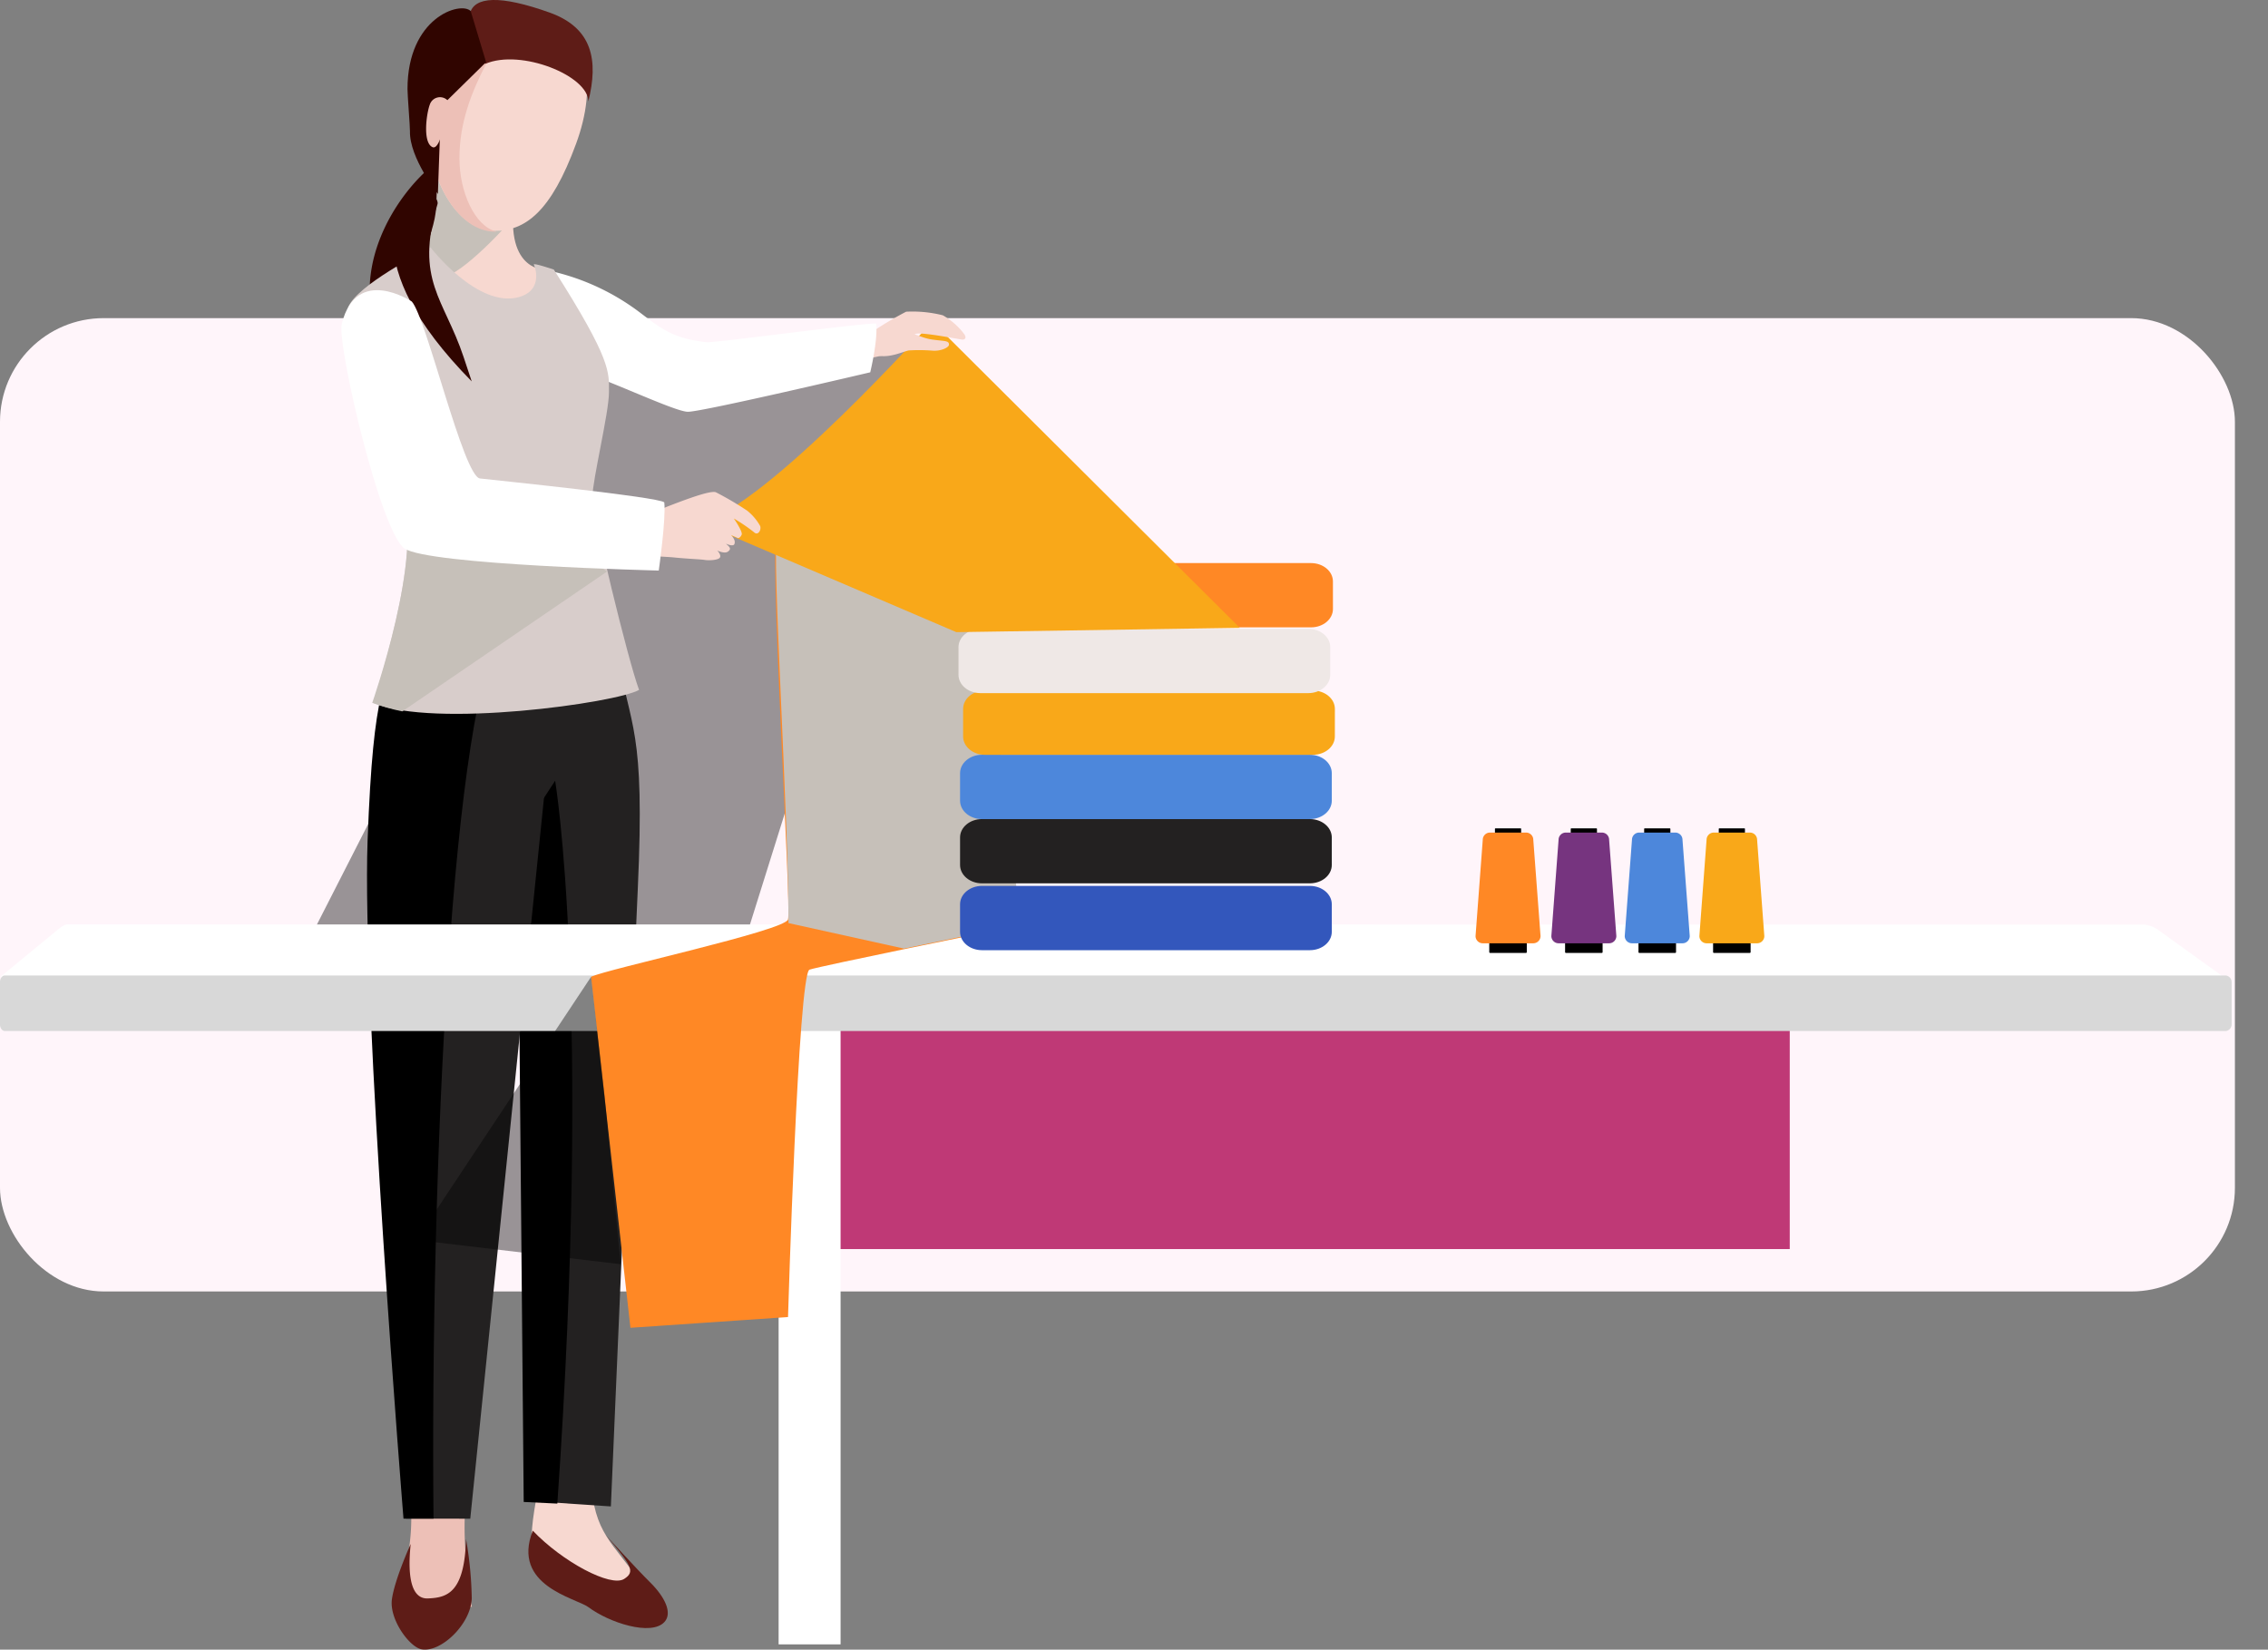 <svg xmlns="http://www.w3.org/2000/svg" xmlns:xlink="http://www.w3.org/1999/xlink" width="393.745" height="286.421" viewBox="0 0 393.745 286.421">
  <rect x="0" y="0" width="393.745" height="286.421" fill="#808080" stroke="none"/>
  <defs>
    <clipPath id="clip-path">
      <rect id="Rectángulo_27044" data-name="Rectángulo 27044" width="393.745" height="286.421" fill="none"/>
    </clipPath>
    <clipPath id="clip-path-2">
      <rect id="Rectángulo_27043" data-name="Rectángulo 27043" width="621.435" height="286.421" fill="none"/>
    </clipPath>
    <clipPath id="clip-path-3">
      <rect id="Rectángulo_27024" data-name="Rectángulo 27024" width="108.769" height="105.025" fill="none"/>
    </clipPath>
    <clipPath id="clip-path-4">
      <path id="Trazado_156395" data-name="Trazado 156395" d="M72.343,24.592,20.018,127.2H95.882L128.787,22.174l-29.176,7.4Z" transform="translate(-20.018 -22.174)" fill="none"/>
    </clipPath>
    <linearGradient id="linear-gradient" x1="-0.288" y1="1.76" x2="-0.268" y2="1.76" gradientUnits="objectBoundingBox">
      <stop offset="0" stop-color="#fff"/>
      <stop offset="0.209" stop-color="#fff"/>
      <stop offset="0.325" stop-color="#fbfbfb"/>
      <stop offset="0.426" stop-color="#f1f1f1"/>
      <stop offset="0.52" stop-color="#dfdfdf"/>
      <stop offset="0.611" stop-color="#c6c6c6"/>
      <stop offset="0.7" stop-color="#a5a5a5"/>
      <stop offset="0.786" stop-color="#7e7e7e"/>
      <stop offset="0.871" stop-color="#4f4f4f"/>
      <stop offset="0.952" stop-color="#1a1a1a"/>
      <stop offset="0.989"/>
      <stop offset="1"/>
    </linearGradient>
    <clipPath id="clip-path-5">
      <rect id="Rectángulo_27028" data-name="Rectángulo 27028" width="42.518" height="71.351" fill="none"/>
    </clipPath>
    <clipPath id="clip-path-6">
      <path id="Trazado_156407" data-name="Trazado 156407" d="M52.823,102.019l20.053,4.429,20.289-4.2-6.08-50.817-7.163-9.227L50.841,35.1c-.966,2.067,1.982,48.032,1.982,66.922" transform="translate(-50.647 -35.097)" fill="none"/>
    </clipPath>
    <linearGradient id="linear-gradient-2" x1="-1.374" y1="2.531" x2="-1.342" y2="2.531" gradientUnits="objectBoundingBox">
      <stop offset="0" stop-color="#fff"/>
      <stop offset="0.643" stop-color="#c6c0b9"/>
      <stop offset="1" stop-color="#c6c0b9"/>
    </linearGradient>
    <clipPath id="clip-path-7">
      <rect id="Rectángulo_27030" data-name="Rectángulo 27030" width="16.614" height="19.824" fill="none"/>
    </clipPath>
    <clipPath id="clip-path-8">
      <path id="Trazado_156417" data-name="Trazado 156417" d="M37.071,13.765v-.008l.021.008.048-.008v.008l6.682.364c0,.532.189,2.346.471,4.551-1.676,2.482-10.2,11.528-13.422,11.778a2.961,2.961,0,0,1-3.173-3.4c.152-1.74,1.657-5,2-7.886.154-1.3.29-6.482.29-8.53Z" transform="translate(-27.679 -10.642)" fill="none"/>
    </clipPath>
    <linearGradient id="linear-gradient-3" x1="-2.873" y1="11.617" x2="-2.764" y2="11.617" xlink:href="#linear-gradient-2"/>
    <clipPath id="clip-path-9">
      <rect id="Rectángulo_27032" data-name="Rectángulo 27032" width="41.654" height="53.755" fill="none"/>
    </clipPath>
    <clipPath id="clip-path-10">
      <path id="Trazado_156428" data-name="Trazado 156428" d="M24.847,78.5a34.554,34.554,0,0,0,5.219,1.484L65.617,55.7,23.964,26.226c2.287,7.237,5.03,14.584,6,16.84C33.973,52.431,24.847,78.5,24.847,78.5" transform="translate(-23.964 -26.226)" fill="none"/>
    </clipPath>
    <linearGradient id="linear-gradient-4" x1="-0.775" y1="3.631" x2="-0.735" y2="3.631" xlink:href="#linear-gradient-2"/>
    <clipPath id="clip-path-11">
      <rect id="Rectángulo_27042" data-name="Rectángulo 27042" width="35.444" height="49.901" fill="none"/>
    </clipPath>
    <clipPath id="clip-path-12">
      <path id="Trazado_156435" data-name="Trazado 156435" d="M57.5,63.764l-30.314,45.7,35.443,4.2-2.8-29.381Z" transform="translate(-27.181 -63.764)" fill="none"/>
    </clipPath>
    <linearGradient id="linear-gradient-5" x1="-1" y1="2.248" x2="-0.955" y2="2.248" gradientUnits="objectBoundingBox">
      <stop offset="0" stop-color="#fff"/>
      <stop offset="0.473" stop-color="#fff"/>
      <stop offset="0.55" stop-color="#fbfbfb"/>
      <stop offset="0.616" stop-color="#f1f1f1"/>
      <stop offset="0.679" stop-color="#dfdfdf"/>
      <stop offset="0.739" stop-color="#c6c6c6"/>
      <stop offset="0.798" stop-color="#a5a5a5"/>
      <stop offset="0.855" stop-color="#7e7e7e"/>
      <stop offset="0.911" stop-color="#4f4f4f"/>
      <stop offset="0.965" stop-color="#1a1a1a"/>
      <stop offset="0.989"/>
      <stop offset="1"/>
    </linearGradient>
  </defs>
  <g id="img19" transform="translate(-211 -10062.354)">
    <rect id="Rectángulo_26596" data-name="Rectángulo 26596" width="388" height="169" rx="18" transform="translate(211 10117.59)" fill="#fff5fa"/>
    <g id="Grupo_91062" data-name="Grupo 91062" transform="translate(211 10062.354)">
      <g id="Grupo_91061" data-name="Grupo 91061" clip-path="url(#clip-path)">
        <g id="Grupo_91060" data-name="Grupo 91060">
          <g id="Grupo_91059" data-name="Grupo 91059" clip-path="url(#clip-path-2)">
            <g id="Grupo_91038" data-name="Grupo 91038" transform="translate(53.245 58.98)" opacity="0.4" style="mix-blend-mode: multiply;isolation: isolate">
              <g id="Grupo_91037" data-name="Grupo 91037">
                <g id="Grupo_91036" data-name="Grupo 91036" clip-path="url(#clip-path-3)">
                  <g id="Grupo_91035" data-name="Grupo 91035" transform="translate(0)">
                    <g id="Grupo_91034" data-name="Grupo 91034" clip-path="url(#clip-path-4)">
                      <rect id="Rectángulo_27023" data-name="Rectángulo 27023" width="136.629" height="138.813" transform="translate(-34.651 91.969) rotate(-69.355)" fill="url(#linear-gradient)"/>
                    </g>
                  </g>
                </g>
              </g>
            </g>
            <path id="Trazado_156396" data-name="Trazado 156396" d="M44.862,95.28c0,11.78,2.389,13.376,7.182,19.686,1.931,2.559-6.048,6.761-6.048,6.761s-3.309-2.676-7.022-5.208c-4.985-3.4-5.2-5.418-2.721-17.9,1.029-5.155,8.61-3.338,8.61-3.338" transform="translate(57.601 157.635)" fill="#f7d8d0"/>
            <path id="Trazado_156397" data-name="Trazado 156397" d="M47.993,100.766c4.317,5.131,5.155,6.251,3.112,7.535-2.335,1.468-10.677-2.963-15.853-8.381-3.777,9.583,7.549,11.7,9.666,13.281,3.578,2.684,10.889,5.07,13.188,2.575,1.452-1.567.048-4.378-2.447-6.852-2.484-2.447-7.666-8.158-7.666-8.158" transform="translate(57.244 165.853)" fill="#5e1c17"/>
            <path id="Trazado_156398" data-name="Trazado 156398" d="M48.917,42.459c2.423,13.791,4.977,13.27,3.7,41.326s-4.676,107.3-4.676,107.3l-12.076-.814-.854-111.24.854-34.61Z" transform="translate(58.113 70.476)" fill="#232121"/>
            <path id="Trazado_156399" data-name="Trazado 156399" d="M33.8,62.66l.17-2.019,6.312-9.677s6.437,38.422.38,125.511l-5.838-.285Z" transform="translate(56.096 84.594)"/>
            <path id="Trazado_156400" data-name="Trazado 156400" d="M28.032,98.245A35.679,35.679,0,0,1,26,116.061c-1.25,2.958,12.9,2.585,12.9,2.585s-2.147-12.246-.846-19.473c.928-5.181-10.02-.928-10.02-.928" transform="translate(43.021 160.346)" fill="#edc0b7"/>
            <path id="Trazado_156401" data-name="Trazado 156401" d="M28.866,101.339c-.665,6.368.386,9.552,2.979,9.448,3.24-.13,6.381-.851,6.623-10.328a65.52,65.52,0,0,1,1,10.342c-.181,4.474-5.325,9.379-8.671,8.831-2.109-.346-5.652-5.171-5.195-8.666.46-3.455,3.261-9.626,3.261-9.626" transform="translate(42.434 166.747)" fill="#5e1c17"/>
            <path id="Trazado_156402" data-name="Trazado 156402" d="M31.388,40.006c-3.548,13.541-5.477,15-6.527,43.066-1.027,28.069,4.57,114.206,4.57,114.206l11.155.008L53.9,67.083l-.325-23.816Z" transform="translate(41.056 66.404)" fill="#232121"/>
            <path id="Trazado_156403" data-name="Trazado 156403" d="M30.288,197.23H35.5c-.58-60.48,3.205-142.6,12.249-154.995l-11.919-1.75-5.248-.45C27.072,53.382,25.1,51.6,24.053,79.521c-1.021,28.064,6.235,117.709,6.235,117.709" transform="translate(39.762 66.452)"/>
            <rect id="Rectángulo_27025" data-name="Rectángulo 27025" width="175.655" height="41.975" transform="translate(135.062 174.901)" fill="#bf3976"/>
            <rect id="Rectángulo_27026" data-name="Rectángulo 27026" width="10.759" height="114.363" transform="translate(135.174 171.148)" fill="#fff"/>
            <path id="Trazado_156404" data-name="Trazado 156404" d="M385.762,69.36a.873.873,0,0,1-.87.872H.945A.873.873,0,0,1,.07,69.36l9.877-8.129c.9-.716,1.239-.888,1.724-.888l360.535.037a5.1,5.1,0,0,1,2.366.926Z" transform="translate(0.116 100.161)" fill="#fff"/>
            <path id="Trazado_156405" data-name="Trazado 156405" d="M387.432,72.188a1.157,1.157,0,0,1-1.026,1.136H.852c-.469,0-.852-.508-.852-1.136V64.809c0-.63.383-1.133.852-1.133H386.406a1.152,1.152,0,0,1,1.026,1.133Z" transform="translate(0 105.693)" fill="#d8d8d8"/>
            <path id="Trazado_156406" data-name="Trazado 156406" d="M70.874,34.118c-1.524,3.258,2.556,66.943,1.9,68.906s-31.591,8.639-34.2,9.948l6.841,60.94,27.359-1.867s1.771-59.668,3.732-60.317,32.929-6.945,32.929-6.945l-1.152-61.528Z" transform="translate(64.034 56.631)" fill="#ff8825"/>
            <g id="Grupo_91043" data-name="Grupo 91043" transform="translate(134.713 93.353)" style="mix-blend-mode: multiply;isolation: isolate">
              <g id="Grupo_91042" data-name="Grupo 91042">
                <g id="Grupo_91041" data-name="Grupo 91041" clip-path="url(#clip-path-5)">
                  <g id="Grupo_91040" data-name="Grupo 91040" transform="translate(0.001 0)">
                    <g id="Grupo_91039" data-name="Grupo 91039" clip-path="url(#clip-path-6)">
                      <rect id="Rectángulo_27027" data-name="Rectángulo 27027" width="83.042" height="77.486" transform="translate(-35.048 45.567) rotate(-53.049)" fill="url(#linear-gradient-2)"/>
                    </g>
                  </g>
                </g>
              </g>
            </g>
            <path id="Trazado_156408" data-name="Trazado 156408" d="M127.2,65.807c0,1.758-1.7,3.184-3.8,3.184H66.466c-2.1,0-3.8-1.426-3.8-3.184v-4.79c0-1.756,1.7-3.187,3.8-3.187H123.4c2.1,0,3.8,1.431,3.8,3.187Z" transform="translate(104.01 95.989)" fill="#3357bc"/>
            <path id="Trazado_156409" data-name="Trazado 156409" d="M127.2,61.44c0,1.756-1.7,3.184-3.8,3.184H66.466c-2.1,0-3.8-1.428-3.8-3.184V56.652c0-1.753,1.7-3.184,3.8-3.184H123.4c2.1,0,3.8,1.431,3.8,3.184Z" transform="translate(104.01 88.749)" fill="#232121"/>
            <path id="Trazado_156410" data-name="Trazado 156410" d="M127.2,57.245c0,1.758-1.7,3.189-3.8,3.189H66.466c-2.1,0-3.8-1.431-3.8-3.189V52.468c0-1.766,1.7-3.2,3.8-3.2H123.4c2.1,0,3.8,1.431,3.8,3.2Z" transform="translate(104.01 81.783)" fill="#4d87db"/>
            <path id="Trazado_156411" data-name="Trazado 156411" d="M127.4,53.051c0,1.761-1.708,3.186-3.809,3.186H66.663c-2.1,0-3.8-1.426-3.8-3.186V48.264c0-1.761,1.7-3.187,3.8-3.187h56.932c2.1,0,3.809,1.426,3.809,3.187Z" transform="translate(104.342 74.821)" fill="#f9a819"/>
            <path id="Trazado_156412" data-name="Trazado 156412" d="M127.1,49.022c0,1.761-1.7,3.189-3.8,3.189H66.37c-2.1,0-3.809-1.428-3.809-3.189V44.237c0-1.761,1.7-3.187,3.809-3.187H123.3c2.1,0,3.8,1.426,3.8,3.187Z" transform="translate(103.842 68.137)" fill="#efe8e6"/>
            <path id="Trazado_156413" data-name="Trazado 156413" d="M127.278,44.726c0,1.761-1.7,3.189-3.8,3.189H66.543c-2.1,0-3.806-1.428-3.806-3.189V39.941c0-1.756,1.7-3.184,3.806-3.184h56.931c2.1,0,3.8,1.428,3.8,3.184Z" transform="translate(104.134 61.011)" fill="#ff8825"/>
            <path id="Trazado_156414" data-name="Trazado 156414" d="M45.72,55.909C57.032,53.3,85.958,20.99,85.958,20.99L139.35,74.171l-49.207.75Z" transform="translate(75.889 34.84)" fill="#f9a819"/>
            <path id="Trazado_156415" data-name="Trazado 156415" d="M35.437,10.694c-6.1,4.543-17.012,19.526-7.69,34.179A138.025,138.025,0,0,0,41.794,43.16s-7.99-12.2-5.461-27.354c.237-1.436-.9-5.112-.9-5.112" transform="translate(40.045 17.75)" fill="#300500"/>
            <path id="Trazado_156416" data-name="Trazado 156416" d="M44.526,48.556,27.295,29.841s4.437.673,3.548-20.119l6.958,5.87v-.008l.035.008.053-.008v.008l6.663.362c-3.28,14.775,4.554,14.714,4.554,14.714Z" transform="translate(45.306 16.137)" fill="#f7d8d0"/>
            <g id="Grupo_91048" data-name="Grupo 91048" transform="translate(73.621 28.306)" style="mix-blend-mode: multiply;isolation: isolate">
              <g id="Grupo_91047" data-name="Grupo 91047">
                <g id="Grupo_91046" data-name="Grupo 91046" clip-path="url(#clip-path-7)">
                  <g id="Grupo_91045" data-name="Grupo 91045" transform="translate(0.001 0.001)">
                    <g id="Grupo_91044" data-name="Grupo 91044" clip-path="url(#clip-path-8)">
                      <rect id="Rectángulo_27029" data-name="Rectángulo 27029" width="24.253" height="22.327" transform="translate(-6.264 17.874) rotate(-71.342)" fill="url(#linear-gradient-3)"/>
                    </g>
                  </g>
                </g>
              </g>
            </g>
            <path id="Trazado_156418" data-name="Trazado 156418" d="M28.029,19.735c-.606,9.887,4.878,19.228,11.392,19.228,5.288,0,9.78-3.213,14.158-15.164,3.588-9.81,2.96-20.38-9.722-22.814C31.936-1.291,28.678,9.38,28.029,19.735" transform="translate(46.447 1.121)" fill="#f7d8d0"/>
            <path id="Trazado_156419" data-name="Trazado 156419" d="M28.057,16.257c.3-4.854,1.2-9.775,3.288-13.4l8.1,2.317L37.968,6.205c-2.663,5.179-4.7,10.352-4.7,16.568,0,5.65,2.553,11.757,6.45,12.711-.082,0-.181.008-.271.008-6.509,0-11.993-9.339-11.39-19.236" transform="translate(46.496 4.737)" fill="#edc0b7"/>
            <path id="Trazado_156420" data-name="Trazado 156420" d="M33.433,11.089c6.213-2.668,17.9,2.072,17.9,6.517,1.779-7.115.742-12.725-6.65-15.4C35.957-.923,31.512-.6,30.77,2.37c-.96,3.843,2.663,8.719,2.663,8.719" transform="translate(50.805 0)" fill="#5e1c17"/>
            <path id="Trazado_156421" data-name="Trazado 156421" d="M37.576,1.018C35.8-.748,26.6,2.127,26.6,14.554c0,1.141.444,6.511.428,7.354-.106,4.586,4.846,10.863,4.846,10.863l.537-15.185,7.833-7.7Z" transform="translate(44.145 0.902)" fill="#300500"/>
            <path id="Trazado_156422" data-name="Trazado 156422" d="M31.641,7a1.853,1.853,0,0,0-3.179.6c-.585,1.505-1.285,6.57.431,7.394C30.593,15.822,31.641,7,31.641,7" transform="translate(46.165 10.54)" fill="#edc0b7"/>
            <path id="Trazado_156423" data-name="Trazado 156423" d="M54.015,25.986c3.607-.021,4.743-.29,8.075-2.311a61.237,61.237,0,0,1,5.564-3.28,21.558,21.558,0,0,1,6.373.625,12.275,12.275,0,0,1,3.726,3.28c.442.673.1.968-.372.936s-7.291-1.4-8.121-.966-1.756,2.617-2.256,2.907-8.77,1.873-9.921,2.282-3.069-3.474-3.069-3.474" transform="translate(89.657 33.725)" fill="#f7d8d0"/>
            <path id="Trazado_156424" data-name="Trazado 156424" d="M63,21.807c1.9.266,2.569.971,4.612,1.245s2.78.146,2.737.894c-.027.447-1.317,1.1-2.78,1.016a29.782,29.782,0,0,0-4.171-.045c-.739.1-3.165,1.279-5.128.936-.88-.146-2.647-1.9-.016-3.375A6.817,6.817,0,0,1,63,21.807" transform="translate(94.4 35.927)" fill="#f7d8d0"/>
            <path id="Trazado_156425" data-name="Trazado 156425" d="M35.511,17.6A40.355,40.355,0,0,1,51.83,24.777c3.838,2.875,5.817,4.764,11.964,5.434,1.309.149,28.46-3.54,29.418-3.218.325,2.873-1.032,8.44-1.032,8.44s-29.088,6.854-31.65,6.854S43.486,35.1,39.648,34.778s-5.08-5.95-3.482-9.788a8.663,8.663,0,0,0-.654-7.392" transform="translate(58.9 29.21)" fill="#fff"/>
            <path id="Trazado_156426" data-name="Trazado 156426" d="M58.543,20.01c10.081,15.837,9.57,17.792,9.57,21.313s-2.875,15.27-2.875,18.154,6.179,28.394,8.1,33.511c-3.841,2.237-35.639,6.724-46.2,2.245,0,0,9-26.394,4.987-35.756-1.918-4.487-10.873-29.117-9.278-32.956S35.52,17.105,37.116,16.145c0,0,8.16,10.6,15.337,8.65,3.817-1.043,3.155-4.463,2.612-5.658-.165-.359,3.479.872,3.479.872" transform="translate(37.61 26.798)" fill="#d8cdcb"/>
            <path id="Trazado_156427" data-name="Trazado 156427" d="M29.929,12C26.6,14.89,18.789,25.473,39.294,46.295l-1.42-4.264C34.509,31.942,29.4,28.742,33.35,15.536,33.772,14.145,29.929,12,29.929,12" transform="translate(42.6 19.925)" fill="#300500"/>
            <g id="Grupo_91053" data-name="Grupo 91053" transform="translate(63.742 69.757)" style="mix-blend-mode: multiply;isolation: isolate">
              <g id="Grupo_91052" data-name="Grupo 91052">
                <g id="Grupo_91051" data-name="Grupo 91051" clip-path="url(#clip-path-9)">
                  <g id="Grupo_91050" data-name="Grupo 91050" transform="translate(-0.001 0.001)">
                    <g id="Grupo_91049" data-name="Grupo 91049" clip-path="url(#clip-path-10)">
                      <rect id="Rectángulo_27031" data-name="Rectángulo 27031" width="66.347" height="60.518" transform="translate(-20.645 44.089) rotate(-64.909)" fill="url(#linear-gradient-4)"/>
                    </g>
                  </g>
                </g>
              </g>
            </g>
            <path id="Trazado_156429" data-name="Trazado 156429" d="M46.679,35.768c3.117-1.2,10.076-4.08,11.275-3.6a54.6,54.6,0,0,1,5.439,3.2,9.052,9.052,0,0,1,2.242,2.641c.263.665-.356,1.8-1.088,1.075a29.785,29.785,0,0,0-3.474-2.359s1.575,2.264,1.362,2.8c-.242.6-.644.6-.644.6l-1.2-.524s.92.878.559,1.6c-.168.34-.96.128-1.439-.114.442.479,1.122.835.322,1.394-.59.418-1.838-.2-1.838-.2s.718.723.476,1.2-1.918.561-2.636.439-3.12-.2-5.4-.439c-1.359-.144-10.2-.521-10.2-.521l-.479-5.035Z" transform="translate(66.328 53.303)" fill="#f7d8d0"/>
            <path id="Trazado_156430" data-name="Trazado 156430" d="M34.51,20.917c2.556,2.881,8.956,30.394,11.836,30.719s31.033,3.2,31.993,4.147c.319,2.886-.96,11.839-.96,11.839s-39.994-.952-44.151-3.838S21.466,28.3,22.355,24.761c2.559-10.243,12.156-3.843,12.156-3.843" transform="translate(36.987 31.442)" fill="#fff"/>
            <path id="Rectángulo_27033" data-name="Rectángulo 27033" d="M.1,0H4.45a.1.1,0,0,1,.1.1V2.412a.094.094,0,0,1-.094.094H.1a.1.1,0,0,1-.1-.1V.1A.1.1,0,0,1,.1,0Z" transform="translate(285.44 143.829)"/>
            <path id="Rectángulo_27034" data-name="Rectángulo 27034" d="M.136,0H6.382a.135.135,0,0,1,.135.135V3.458a.135.135,0,0,1-.135.135H.137A.137.137,0,0,1,0,3.456V.136A.136.136,0,0,1,.136,0Z" transform="translate(284.456 161.859)"/>
            <path id="Trazado_156431" data-name="Trazado 156431" d="M117.331,72.315a1.258,1.258,0,0,1-1.255,1.258H107.3a1.26,1.26,0,0,1-1.255-1.258L107.3,55.606a1.254,1.254,0,0,1,1.253-1.258h6.269a1.257,1.257,0,0,1,1.25,1.258Z" transform="translate(176.024 90.21)" fill="#4d87db"/>
            <path id="Rectángulo_27035" data-name="Rectángulo 27035" d="M.093,0H4.449a.094.094,0,0,1,.094.094V2.412a.094.094,0,0,1-.094.094H.094A.094.094,0,0,1,0,2.412V.093A.093.093,0,0,1,.093,0Z" transform="translate(298.394 143.829)"/>
            <path id="Rectángulo_27036" data-name="Rectángulo 27036" d="M.136,0H6.378a.136.136,0,0,1,.136.136V3.457a.136.136,0,0,1-.136.136H.135A.135.135,0,0,1,0,3.458V.136A.136.136,0,0,1,.136,0Z" transform="translate(297.407 161.859)"/>
            <path id="Trazado_156432" data-name="Trazado 156432" d="M122.194,72.315a1.254,1.254,0,0,1-1.253,1.258h-8.775a1.255,1.255,0,0,1-1.247-1.258l1.247-16.709a1.258,1.258,0,0,1,1.255-1.258h6.269a1.256,1.256,0,0,1,1.25,1.258Z" transform="translate(184.109 90.21)" fill="#f9a819"/>
            <path id="Rectángulo_27037" data-name="Rectángulo 27037" d="M.1,0H4.451a.1.1,0,0,1,.1.1V2.411a.1.1,0,0,1-.1.1H.094A.094.094,0,0,1,0,2.412V.1A.1.1,0,0,1,.1,0Z" transform="translate(272.696 143.829)"/>
            <path id="Rectángulo_27038" data-name="Rectángulo 27038" d="M.136,0H6.378a.136.136,0,0,1,.136.136V3.457a.136.136,0,0,1-.136.136H.135A.135.135,0,0,1,0,3.458V.136A.136.136,0,0,1,.136,0Z" transform="translate(271.713 161.859)"/>
            <path id="Trazado_156433" data-name="Trazado 156433" d="M112.54,72.315a1.257,1.257,0,0,1-1.255,1.258H102.51a1.258,1.258,0,0,1-1.253-1.258l1.253-16.709a1.258,1.258,0,0,1,1.253-1.258h6.272a1.254,1.254,0,0,1,1.25,1.258Z" transform="translate(168.072 90.21)" fill="#76347f"/>
            <path id="Rectángulo_27039" data-name="Rectángulo 27039" d="M.093,0h4.36a.093.093,0,0,1,.093.093V2.412a.094.094,0,0,1-.094.094H.1a.1.1,0,0,1-.1-.1V.093A.093.093,0,0,1,.093,0Z" transform="translate(259.535 143.829)"/>
            <path id="Rectángulo_27040" data-name="Rectángulo 27040" d="M.136,0H6.379a.135.135,0,0,1,.135.135V3.458a.135.135,0,0,1-.135.135H.137A.137.137,0,0,1,0,3.456V.136A.136.136,0,0,1,.136,0Z" transform="translate(258.551 161.859)"/>
            <path id="Trazado_156434" data-name="Trazado 156434" d="M107.592,72.315a1.261,1.261,0,0,1-1.258,1.258H97.562a1.256,1.256,0,0,1-1.253-1.258l1.253-16.709a1.254,1.254,0,0,1,1.25-1.258h6.272a1.257,1.257,0,0,1,1.25,1.258Z" transform="translate(159.859 90.21)" fill="#ff8825"/>
            <g id="Grupo_91058" data-name="Grupo 91058" transform="translate(72.297 169.602)" opacity="0.4" style="mix-blend-mode: multiply;isolation: isolate">
              <g id="Grupo_91057" data-name="Grupo 91057">
                <g id="Grupo_91056" data-name="Grupo 91056" clip-path="url(#clip-path-11)">
                  <g id="Grupo_91055" data-name="Grupo 91055" transform="translate(0.001 0.001)">
                    <g id="Grupo_91054" data-name="Grupo 91054" clip-path="url(#clip-path-12)">
                      <rect id="Rectángulo_27041" data-name="Rectángulo 27041" width="60.025" height="52.731" transform="translate(-18.601 41.58) rotate(-65.898)" fill="url(#linear-gradient-5)"/>
                    </g>
                  </g>
                </g>
              </g>
            </g>
          </g>
        </g>
      </g>
    </g>
  </g>
</svg>
